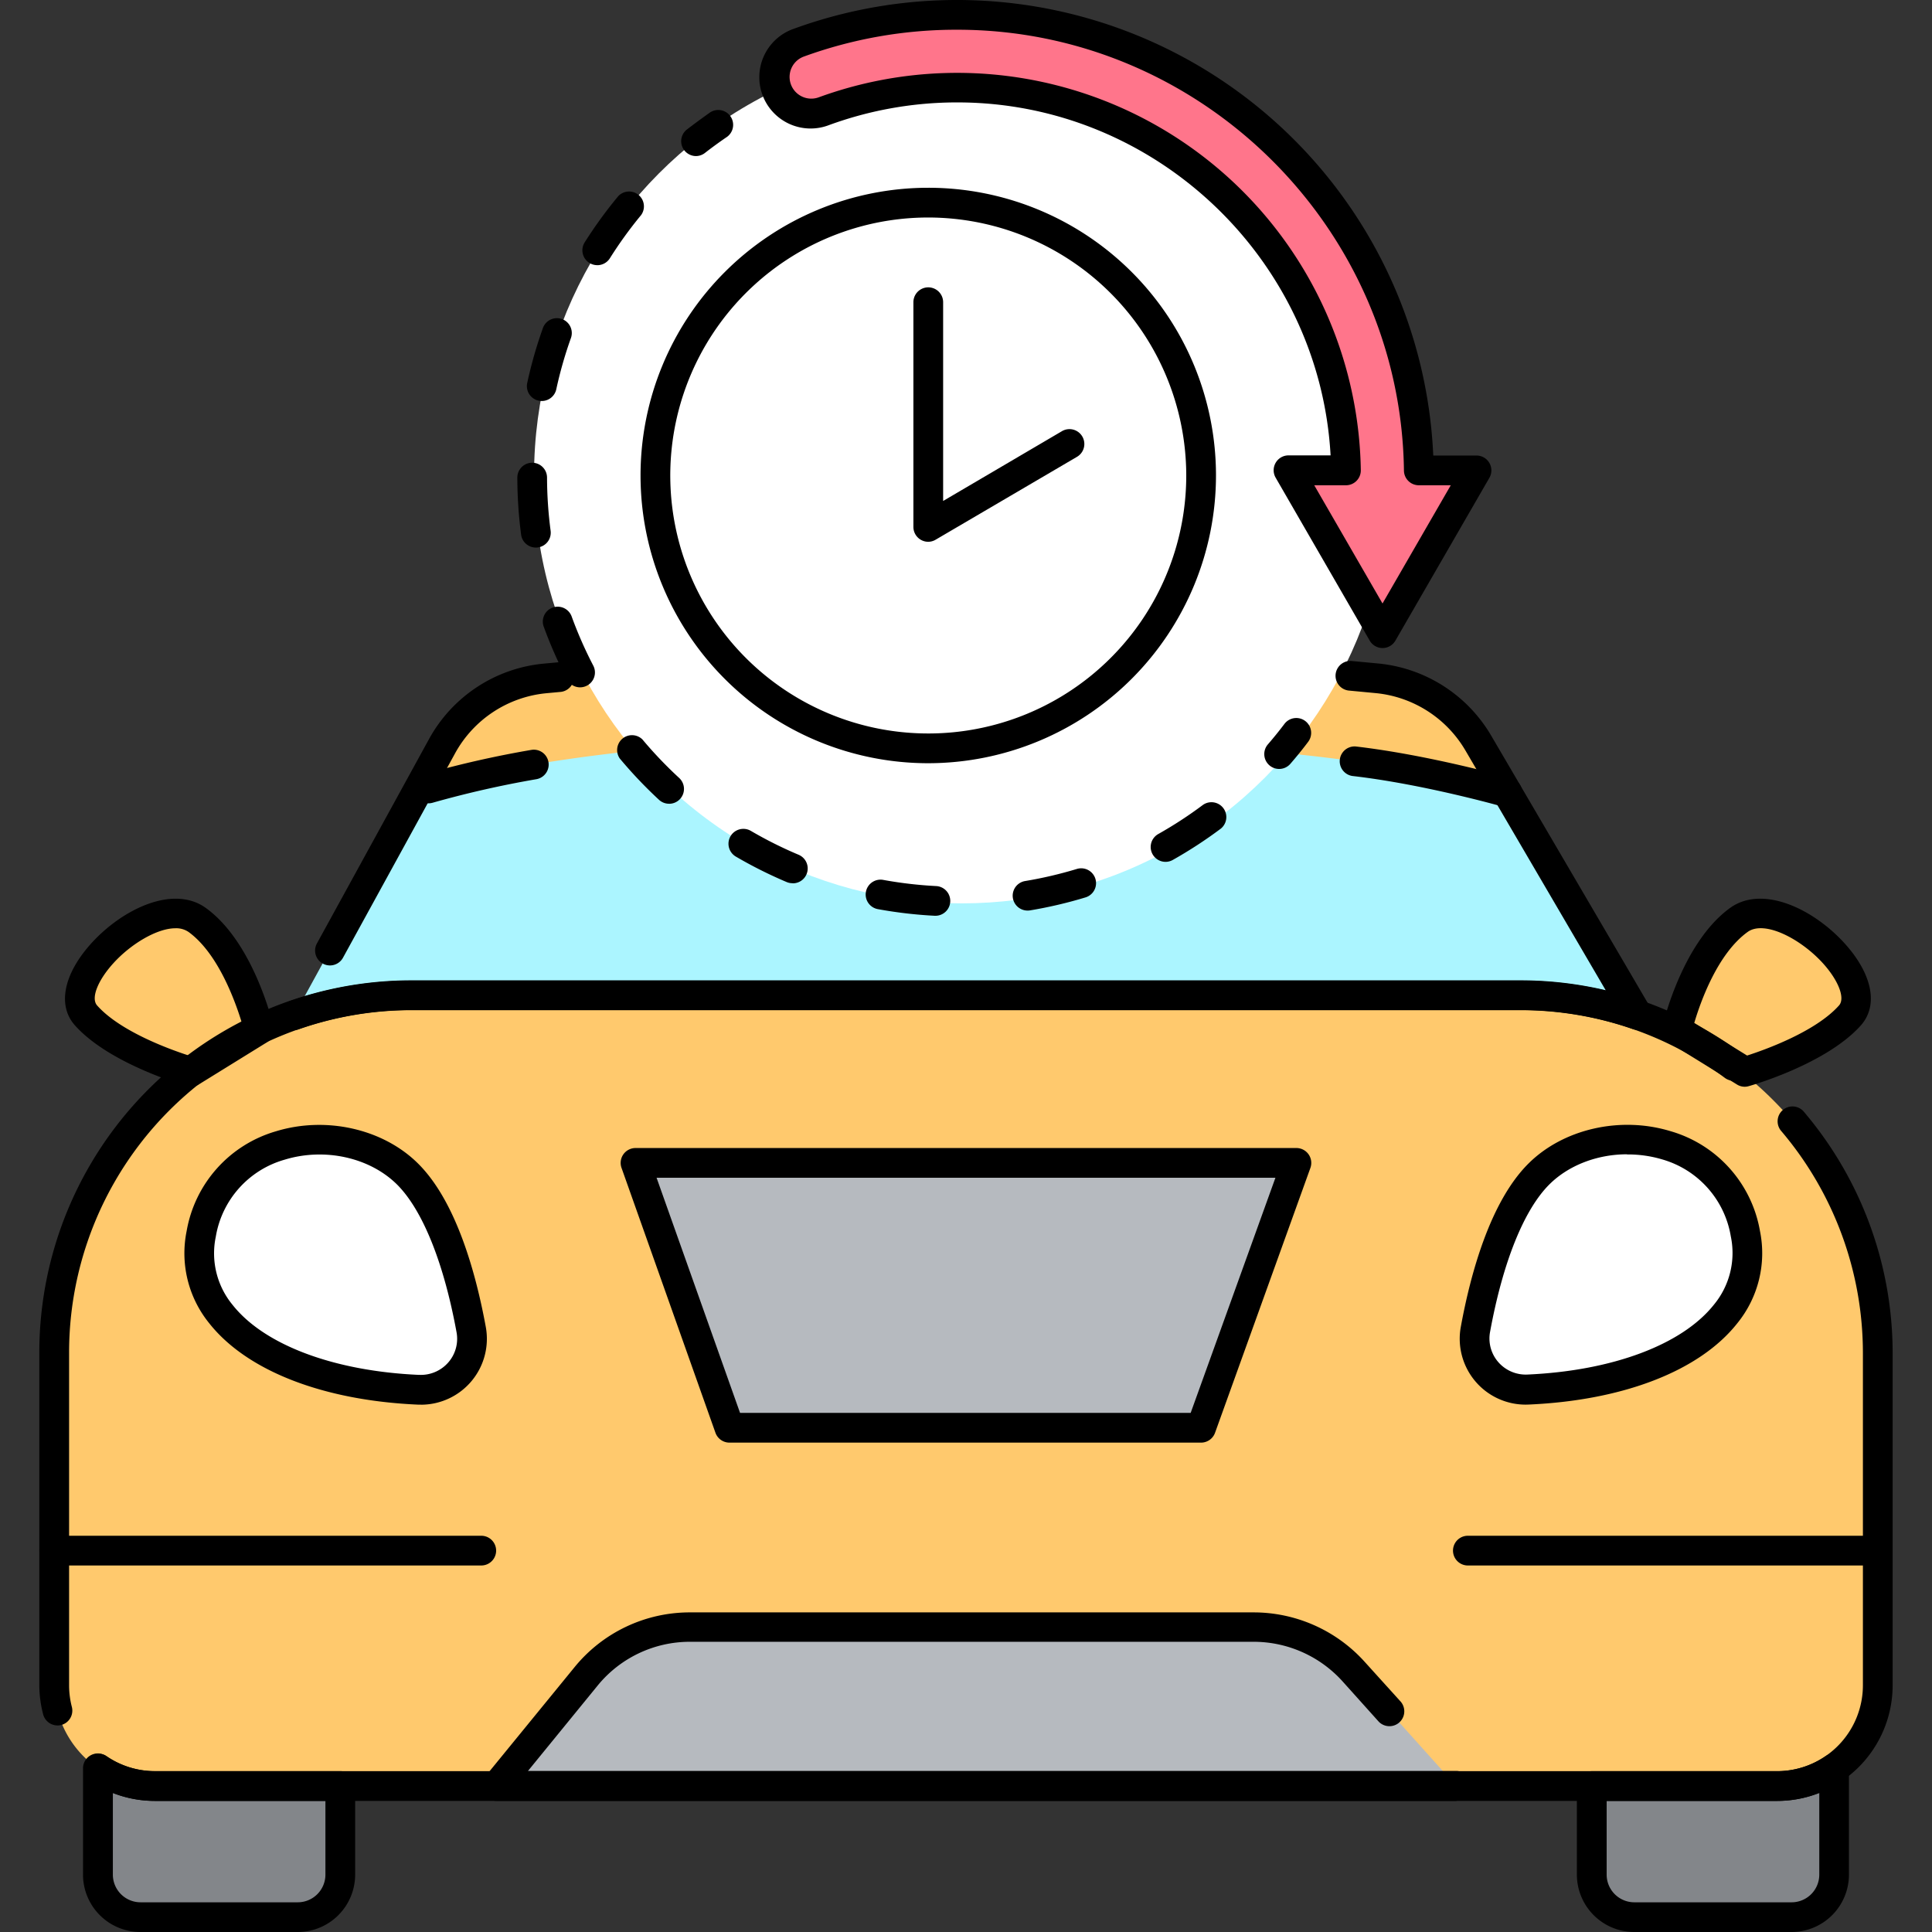 <svg id="Слой_1" height="512" viewBox="0 0 512 512" width="512" xmlns="http://www.w3.org/2000/svg" data-name="Слой 1"><rect x="0" y="0" width="512" height="512" fill="#333333" stroke="none"/><path d="m497.63 358.6v88a26.71 26.71 0 0 1 -26.72 26.72h-429.82a26.71 26.71 0 0 1 -26.72-26.72v-88a94.72 94.72 0 0 1 94.8-94.8h293.66a94.68 94.68 0 0 1 31.17 5.2 94.81 94.81 0 0 1 63.63 89.6z" fill="#ffc96d"/><path d="m434 269a94.68 94.68 0 0 0 -31.14-5.23h-293.69a94.6 94.6 0 0 0 -31.17 5.23l39.09-71.26a34.91 34.91 0 0 1 27.3-18c36.55-3.46 122.83-9.72 220.6-.06a34.91 34.91 0 0 1 26.71 17.12z" fill="#abf5ff"/><g fill="#ffc96d"><path d="m391.75 196.87a34.91 34.91 0 0 0 -26.75-17.12c-97.77-9.65-184-3.4-220.6.06a34.91 34.91 0 0 0 -27.3 18l-6.67 12.19c3.45-1.31 43.61-15.65 146.1-14.64 102 1 139.44 13.41 142.91 14.64z"/><path d="m68.63 272.89s-4.78-20.67-16.36-29.09-37.9 15.79-29.48 25.27 27.85 15 27.85 15z"/><path d="m444.4 272.89s4.78-20.67 16.36-29.09 37.9 15.79 29.48 25.27-27.85 15-27.85 15z"/></g><path d="m90.18 473.32v23.48a11.26 11.26 0 0 1 -11.27 11.27h-41.69a11.26 11.26 0 0 1 -11.22-11.27v-28.18a26.64 26.64 0 0 0 15.14 4.7z" fill="#83868a"/><path d="m486 468.62v28.18a11.26 11.26 0 0 1 -11.27 11.27h-41.64a11.26 11.26 0 0 1 -11.27-11.27v-23.48h49.08a26.64 26.64 0 0 0 15.1-4.7z" fill="#83868a"/><path d="m385.94 473.32h-254.33l23.69-29a35.59 35.59 0 0 1 27.58-13.09h149.36a35.62 35.62 0 0 1 26.5 11.77z" fill="#b6babf"/><path d="m110.91 368.28a13.53 13.53 0 0 0 14-15.95c-2.44-13.32-7.37-31.74-16.79-41.16-15.84-15.78-49.53-11.57-54.79 15.83-4.59 23.85 22.05 39.71 57.58 41.28z" fill="#fff"/><path d="m405 368.28a13.53 13.53 0 0 1 -14-15.95c2.44-13.32 7.37-31.74 16.79-41.16 15.79-15.79 49.48-11.58 54.75 15.79 4.59 23.89-22.06 39.75-57.54 41.32z" fill="#fff"/><circle cx="254.92" cy="126.01" fill="#fff" r="113.39"/><path d="m376 124.66a122.37 122.37 0 0 0 -164.3-113.31 9.65 9.65 0 1 0 6.63 18.13 103.07 103.07 0 0 1 138.37 95.18h-15.23l24.91 43.15 24.91-43.15z" fill="#ff758b"/><path d="m318.31 378.37h-124.97l-24.92-70.18h175.14z" fill="#83868a"/><path d="m318.31 378.37h-124.97l-24.92-70.18h175.14z" fill="#b6babf"/><path d="m339 203.78a3.94 3.94 0 0 1 -3-6.51c1.52-1.76 3-3.58 4.39-5.43a3.94 3.94 0 1 1 6.28 4.76c-1.5 2-3.08 3.94-4.71 5.82a3.93 3.93 0 0 1 -2.96 1.36z"/><path d="m247.95 242.69h-.2a117.32 117.32 0 0 1 -15-1.74 3.94 3.94 0 1 1 1.41-7.75 109.34 109.34 0 0 0 14 1.62 3.94 3.94 0 0 1 -.2 7.87zm24.32-1.38a3.94 3.94 0 0 1 -.64-7.82 108.51 108.51 0 0 0 13.75-3.21 3.94 3.94 0 0 1 2.29 7.54 116.45 116.45 0 0 1 -14.75 3.45 4 4 0 0 1 -.65.04zm-62.27-7.25a3.93 3.93 0 0 1 -1.53-.31 116.66 116.66 0 0 1 -13.47-6.75 3.94 3.94 0 0 1 4-6.8 108.59 108.59 0 0 0 12.64 6.32 3.94 3.94 0 0 1 -1.53 7.57zm98.88-5.66a3.94 3.94 0 0 1 -1.88-7.4 109.28 109.28 0 0 0 11.83-7.72 3.94 3.94 0 0 1 4.72 6.3 117.13 117.13 0 0 1 -12.69 8.28 3.92 3.92 0 0 1 -1.93.54zm-131.52-15.4a3.92 3.92 0 0 1 -2.67-1 117.84 117.84 0 0 1 -10.45-11 3.94 3.94 0 0 1 6-5.05 109.86 109.86 0 0 0 9.76 10.23 3.94 3.94 0 0 1 -2.67 6.83zm-23.62-30.85a3.94 3.94 0 0 1 -3.5-2.12 116.44 116.44 0 0 1 -6.11-13.86 3.94 3.94 0 1 1 7.4-2.7 108.45 108.45 0 0 0 5.69 12.92 3.94 3.94 0 0 1 -3.49 5.76zm-11.74-37.04a3.94 3.94 0 0 1 -3.9-3.42 118.07 118.07 0 0 1 -1-15.11 3.94 3.94 0 0 1 3.93-3.95 3.94 3.94 0 0 1 3.94 3.93 110.16 110.16 0 0 0 .95 14.1 3.94 3.94 0 0 1 -3.39 4.42 4 4 0 0 1 -.53.03zm1.57-38.84a3.94 3.94 0 0 1 -3.85-4.77 116.1 116.1 0 0 1 4.16-14.57 3.94 3.94 0 0 1 7.42 2.66 108.31 108.31 0 0 0 -3.88 13.58 3.94 3.94 0 0 1 -3.81 3.1zm14.68-36a3.94 3.94 0 0 1 -3.33-6 117.39 117.39 0 0 1 8.91-12.27 3.94 3.94 0 0 1 6.07 5 109.48 109.48 0 0 0 -8.28 11.45 3.94 3.94 0 0 1 -3.34 1.83z"/><path d="m184.41 41.36a3.94 3.94 0 0 1 -2.43-7c2-1.53 4-3 6-4.42a3.94 3.94 0 1 1 4.44 6.5c-1.91 1.31-3.81 2.69-5.64 4.12a3.92 3.92 0 0 1 -2.37.8z"/><path d="m246 202.26a76.25 76.25 0 1 1 76.25-76.26 76.33 76.33 0 0 1 -76.25 76.26zm0-144.62a68.37 68.37 0 1 0 68.37 68.36 68.45 68.45 0 0 0 -68.37-68.36z"/><path d="m246 143.58a3.94 3.94 0 0 1 -3.94-3.94v-59.55a3.94 3.94 0 0 1 7.88 0v52.67l31.48-18.49a3.94 3.94 0 0 1 4 6.79l-37.42 21.94a3.93 3.93 0 0 1 -2 .58z"/><path d="m470.91 477.26h-429.82a30.54 30.54 0 0 1 -17.37-5.39 3.94 3.94 0 0 1 4.46-6.49 22.7 22.7 0 0 0 12.91 4h429.82a22.77 22.77 0 0 0 22.78-22.78v-88a90.88 90.88 0 0 0 -21.57-58.78 3.94 3.94 0 1 1 6-5.1 98.77 98.77 0 0 1 23.45 63.88v88a30.65 30.65 0 0 1 -30.66 30.66z"/><path d="m15.23 457.26a3.94 3.94 0 0 1 -3.81-3 30.73 30.73 0 0 1 -1-7.72v-88a98.66 98.66 0 0 1 98.74-98.74h293.67a98.53 98.53 0 0 1 32.44 5.45l.27.1a98.36 98.36 0 0 1 26.14 13.89 3.94 3.94 0 1 1 -4.7 6.32 90.5 90.5 0 0 0 -24.3-12.87l-.26-.1a90.68 90.68 0 0 0 -29.59-4.93h-293.66a90.78 90.78 0 0 0 -90.86 90.94v88a22.88 22.88 0 0 0 .73 5.74 3.94 3.94 0 0 1 -3.81 4.93z"/><path d="m87.44 255.85a3.94 3.94 0 0 1 -3.44-5.85l29.69-54.13a38.82 38.82 0 0 1 30.38-20l3.58-.33a3.94 3.94 0 1 1 .73 7.84l-3.57.33a30.94 30.94 0 0 0 -24.21 15.93l-29.7 54.16a3.94 3.94 0 0 1 -3.46 2.05z"/><path d="m78 273a3.94 3.94 0 0 1 -1.29-7.66 98.47 98.47 0 0 1 32.42-5.45h293.7a99 99 0 0 1 22.75 2.63l-37.23-63.64a31 31 0 0 0 -23.7-15.19l-7.28-.69a3.94 3.94 0 0 1 .75-7.84l7.29.69a39 39 0 0 1 29.74 19.05l42.22 72.1a3.94 3.94 0 0 1 -4.69 5.71 90.66 90.66 0 0 0 -29.85-5h-293.66a90.6 90.6 0 0 0 -29.83 5 3.94 3.94 0 0 1 -1.34.29z"/><path d="m78.91 512h-41.69a15.22 15.22 0 0 1 -15.22-15.2v-28.18a3.94 3.94 0 0 1 6.17-3.25 22.7 22.7 0 0 0 12.91 4h49.1a3.94 3.94 0 0 1 3.94 3.94v23.49a15.22 15.22 0 0 1 -15.21 15.2zm-49-36.85v21.65a7.34 7.34 0 0 0 7.33 7.33h41.67a7.34 7.34 0 0 0 7.33-7.33v-19.54h-45.15a30.59 30.59 0 0 1 -11.2-2.11z"/><path d="m474.78 512h-41.69a15.22 15.22 0 0 1 -15.2-15.2v-23.48a3.94 3.94 0 0 1 3.94-3.94h49.08a22.7 22.7 0 0 0 12.91-4 3.94 3.94 0 0 1 6.17 3.25v28.17a15.22 15.22 0 0 1 -15.21 15.2zm-49-34.74v19.54a7.34 7.34 0 0 0 7.33 7.33h41.69a7.34 7.34 0 0 0 7.33-7.33v-21.65a30.59 30.59 0 0 1 -11.2 2.11z"/><path d="m385.94 477.26h-254.33a3.94 3.94 0 0 1 -3.05-6.43l23.69-29a39.38 39.38 0 0 1 30.64-14.53h149.35a39.63 39.63 0 0 1 29.43 13.12l9.57 10.58a3.94 3.94 0 0 1 -5.86 5.26l-9.57-10.66a31.74 31.74 0 0 0 -23.57-10.51h-149.36a31.53 31.53 0 0 0 -24.53 11.64l-18.44 22.6h246a3.94 3.94 0 0 1 0 7.88z"/><path d="m113.54 212.89a3.94 3.94 0 0 1 -1.08-7.73 270.44 270.44 0 0 1 28.48-6.45 3.94 3.94 0 0 1 1.18 7.79 267.62 267.62 0 0 0 -27.49 6.24 3.94 3.94 0 0 1 -1.09.15z"/><path d="m399.44 213.95a3.94 3.94 0 0 1 -1.08-.15c-.21-.06-21.1-6-40-8.16a3.94 3.94 0 0 1 .91-7.82c19.56 2.28 40.38 8.16 41.25 8.41a3.94 3.94 0 0 1 -1.07 7.73z"/><path d="m127.54 414.87h-113.17a3.94 3.94 0 0 1 0-7.88h113.17a3.94 3.94 0 0 1 0 7.88z"/><path d="m496.2 414.87h-107.2a3.94 3.94 0 1 1 0-7.88h107.2a3.94 3.94 0 0 1 0 7.88z"/><path d="m318.31 382.31h-125a3.94 3.94 0 0 1 -3.71-2.62l-24.89-70.19a3.94 3.94 0 0 1 3.71-5.26h175.14a3.94 3.94 0 0 1 3.71 5.27l-25.27 70.19a3.94 3.94 0 0 1 -3.69 2.61zm-122.19-7.88h119.42l22.46-62.31h-164z"/><path d="m50.65 288a3.94 3.94 0 0 1 -1.07-.15c-.84-.24-20.64-5.91-29.73-16.13-4.69-5.27-3-13.59 4.33-21.71 8.33-9.19 21.82-15.6 30.41-9.36 12.63 9.15 17.67 30.45 17.88 31.35a3.94 3.94 0 0 1 -1.76 4.24l-18 11.13a3.94 3.94 0 0 1 -2.06.63zm-4.16-42c-4.9 0-11.84 4.18-16.46 9.28-4.16 4.59-6 9.3-4.28 11.19 6.22 7 19.7 11.78 24.36 13.28l14-8.64c-1.71-5.59-6.23-18.37-14.11-24.11a5.79 5.79 0 0 0 -3.51-1z"/><path d="m462.39 288a3.94 3.94 0 0 1 -2.07-.59l-18-11.13a3.94 3.94 0 0 1 -1.76-4.24c.21-.9 5.25-22.21 17.88-31.39 8.58-6.24 22.07.16 30.4 9.35 7.36 8.12 9 16.44 4.33 21.71-9.08 10.22-28.89 15.9-29.73 16.13a3.94 3.94 0 0 1 -1.05.16zm-13.39-16.91 14 8.64c4.66-1.5 18.14-6.29 24.36-13.28 1.68-1.89-.12-6.6-4.28-11.19-5.89-6.49-15.52-11.48-19.94-8.28-7.98 5.76-12.5 18.54-14.14 24.11z"/><path d="m111.53 372.24h-.79c-25.2-1.11-45.35-9-55.28-21.55a29.43 29.43 0 0 1 -6-24.44 33.48 33.48 0 0 1 23.65-26.44c13.34-4.09 28.51-.63 37.75 8.61 10.08 10.07 15.28 29.07 17.88 43.23a17.46 17.46 0 0 1 -17.21 20.61zm-.45-7.89a9.63 9.63 0 0 0 7.72-3.29 9.52 9.52 0 0 0 2.19-8c-3.38-18.46-9-32.34-15.7-39.08-7.24-7.24-19.24-9.91-29.87-6.65a25.56 25.56 0 0 0 -18.23 20.4 21.48 21.48 0 0 0 4.44 18.07c8.39 10.63 26.88 17.57 49.45 18.56z"/><path d="m404.34 372.24a17.46 17.46 0 0 1 -17.21-20.61c2.59-14.16 7.8-33.16 17.88-43.23 9.24-9.24 24.41-12.7 37.75-8.61a33.48 33.48 0 0 1 23.65 26.44 29.43 29.43 0 0 1 -6 24.44c-9.93 12.58-30.09 20.44-55.28 21.55zm26.86-66.34c-7.81 0-15.44 2.84-20.62 8-6.74 6.74-12.32 20.62-15.7 39.08a9.52 9.52 0 0 0 2.19 8 9.65 9.65 0 0 0 7.72 3.29c22.57-1 41.06-7.94 49.45-18.56a21.48 21.48 0 0 0 4.44-18.07 25.56 25.56 0 0 0 -18.23-20.4 31.57 31.57 0 0 0 -9.26-1.3z"/><path d="m366.38 171.74a3.94 3.94 0 0 1 -3.41-2l-24.91-43.15a3.94 3.94 0 0 1 3.41-5.91h11.15c-2.89-51.94-46.45-93.54-98.9-93.54a98.76 98.76 0 0 0 -34 6 13.59 13.59 0 1 1 -9.34-25.52 126.36 126.36 0 0 1 169.45 113.1h11.46a3.94 3.94 0 0 1 3.41 5.91l-24.91 43.15a3.94 3.94 0 0 1 -3.41 1.96zm-18.09-43.14 18.09 31.33 18.09-31.33h-8.47a3.94 3.94 0 0 1 -3.94-3.89c-.83-64.42-53.92-116.83-118.35-116.83a118 118 0 0 0 -40.71 7.12 5.71 5.71 0 1 0 4 10.78 107 107 0 0 1 143.63 98.82 3.94 3.94 0 0 1 -3.94 4z"/></svg>